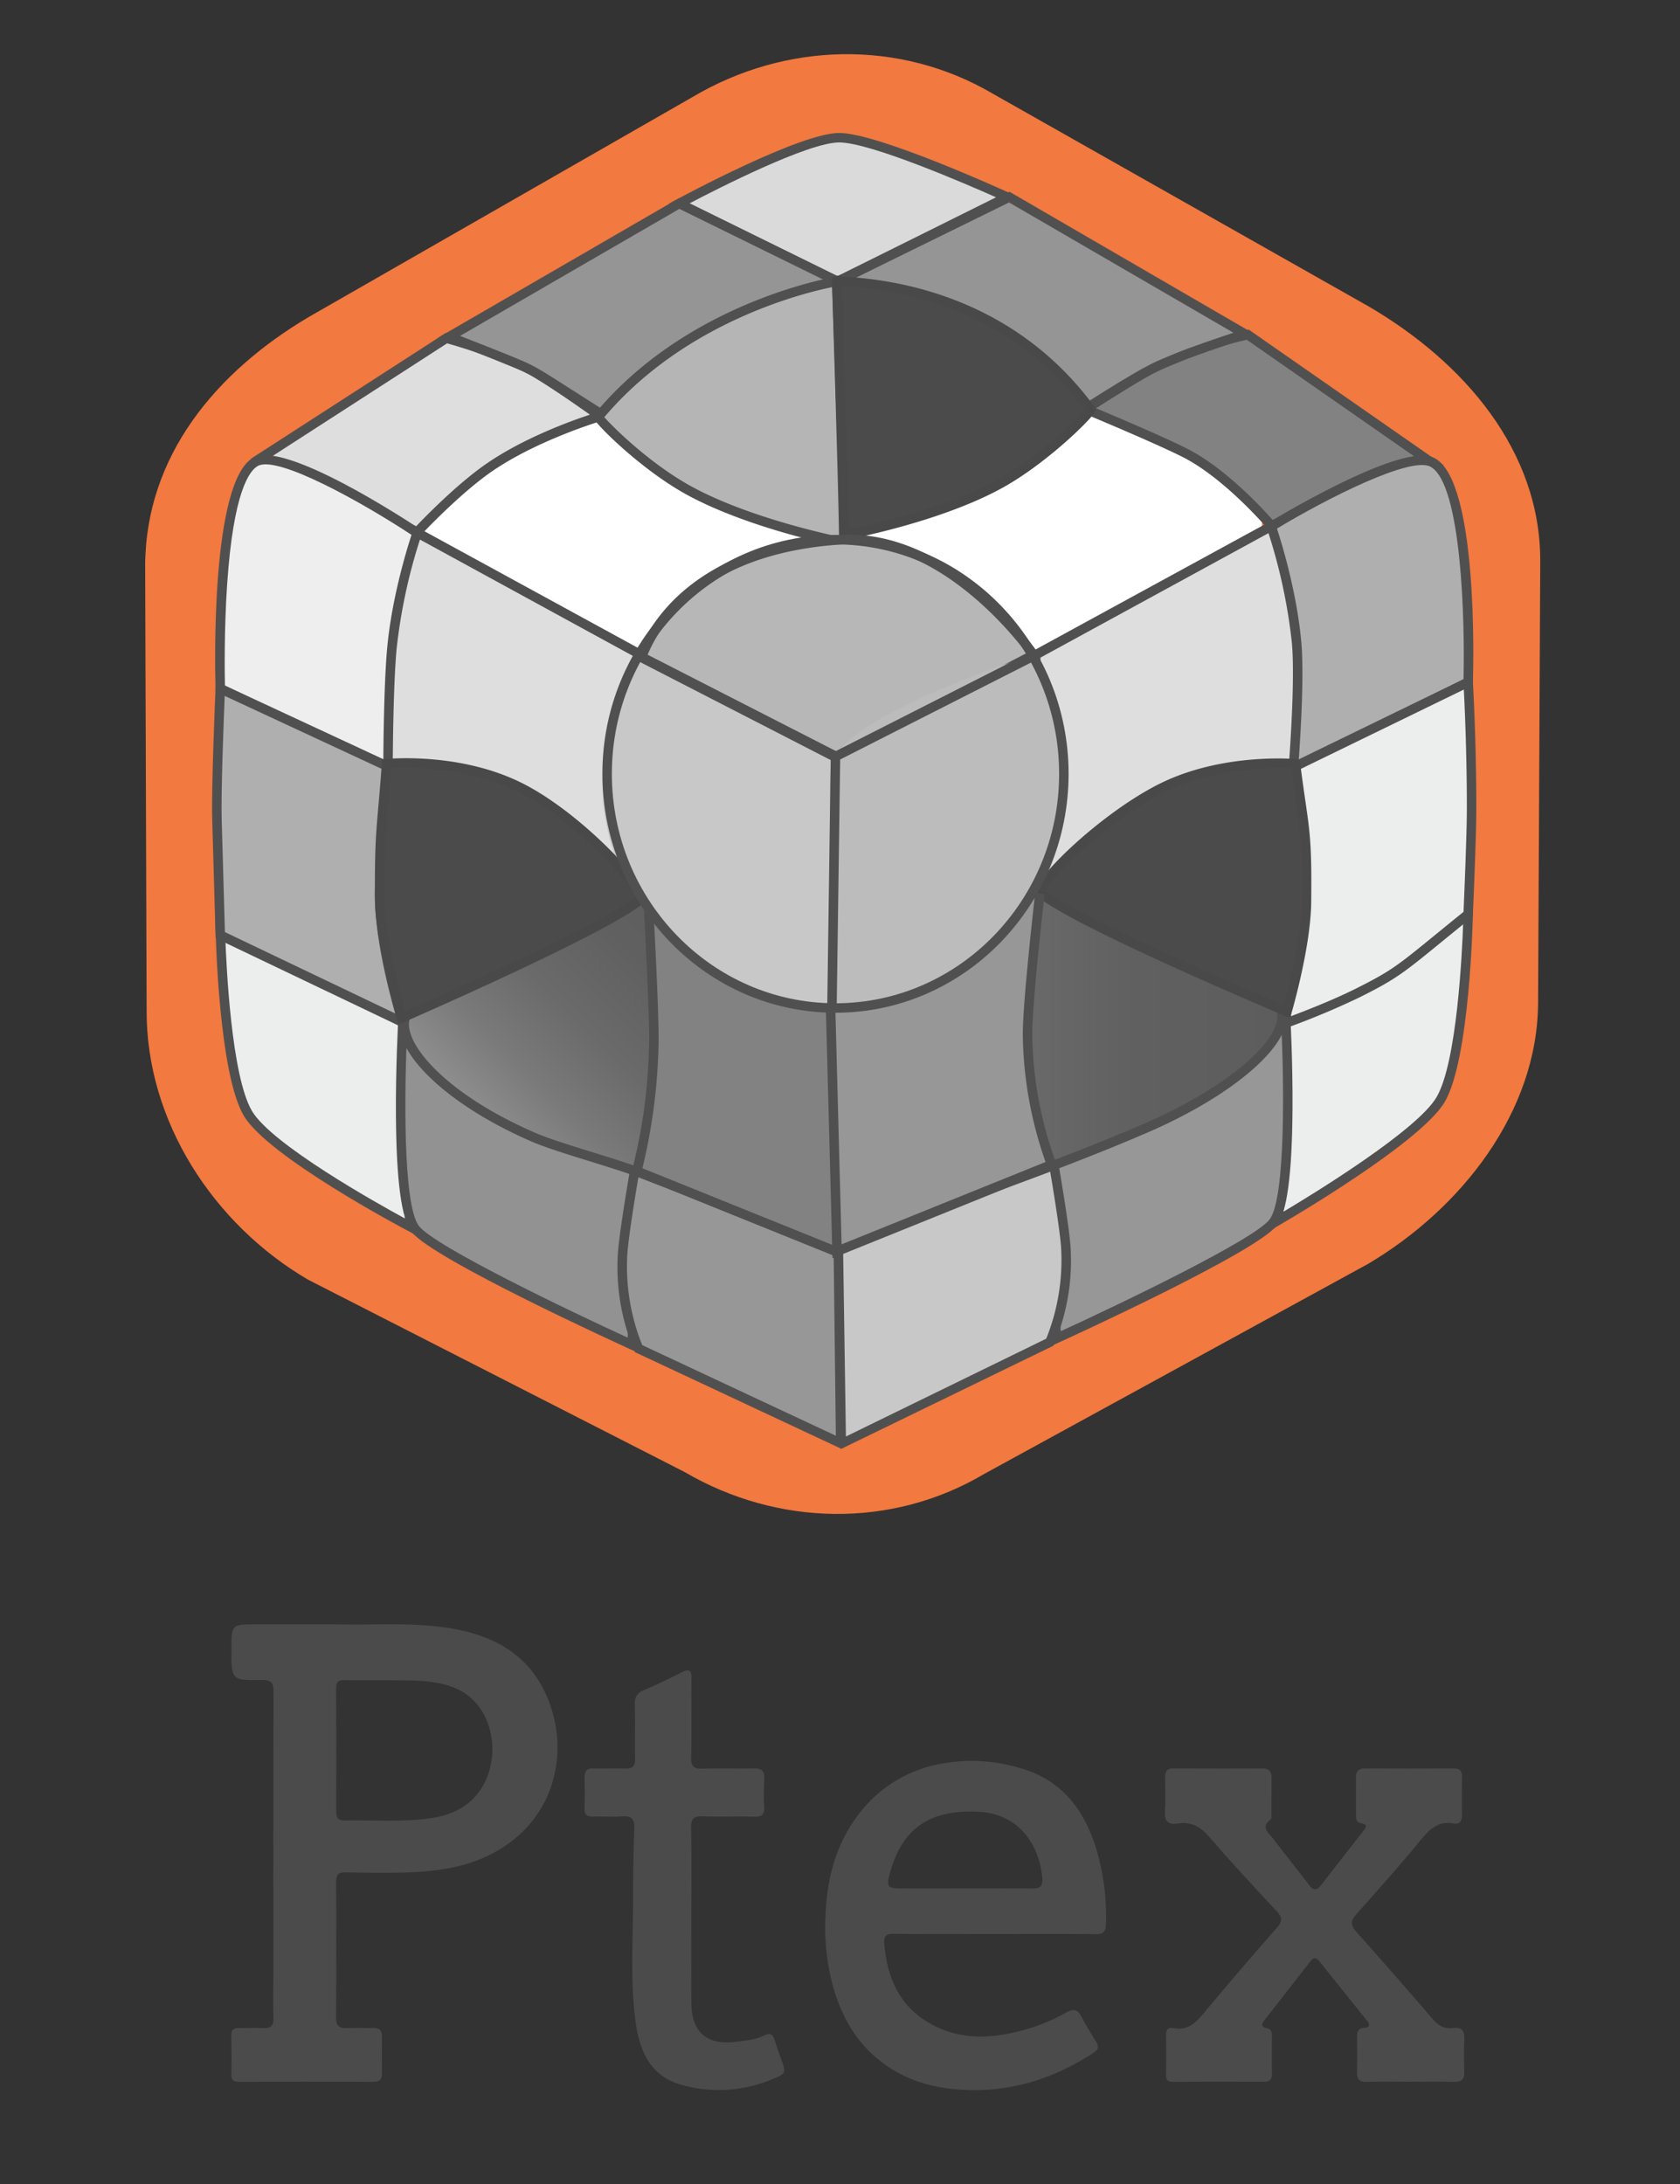 <svg id="Layer_1" data-name="Layer 1" xmlns="http://www.w3.org/2000/svg" xmlns:xlink="http://www.w3.org/1999/xlink" viewBox="0 0 491.162 638.51"><rect x="0" y="0" width="491.162" height="638.51" fill="#333333" stroke="none"/><defs><style>.cls-1{fill:#f2793f;}.cls-2{fill:#fff;}.cls-3{fill:#515050;}.cls-4{fill:#dedede;}.cls-5{fill:#dadada;}.cls-6{fill:#959595;}.cls-7{fill:#eee;}.cls-8{fill:#eceded;}.cls-9{fill:#c8c8c8;}.cls-10{fill:#afafaf;}.cls-11{fill:#929292;}.cls-12{fill:#979797;}.cls-13{fill:url(#linear-gradient);}.cls-14{fill:#b5b5b5;}.cls-15{fill:#4c4b4b;}.cls-16{fill:#494949;}.cls-17{fill:#828282;}.cls-18{fill:#b7b7b7;}.cls-19{fill:url(#linear-gradient-2);}.cls-20{fill:#bcbcbc;}</style><linearGradient id="linear-gradient" x1="163.408" y1="350.773" x2="233.486" y2="280.696" gradientUnits="userSpaceOnUse"><stop offset="0" stop-color="#8f8f8f"/><stop offset="0.195" stop-color="#7a7a7a"/><stop offset="0.419" stop-color="#6a6a6a"/><stop offset="0.671" stop-color="#606060"/><stop offset="1" stop-color="#5d5d5d"/></linearGradient><linearGradient id="linear-gradient-2" x1="244.055" y1="307.466" x2="374.851" y2="307.466" xlink:href="#linear-gradient"/></defs><title>Ptex</title><path class="cls-1" d="M202.516,28.337,90.299,92.654c-27.092,16.039-47.707,40.6-47.862,72.678l.43,129.97c-.157,32.557,19.609,62.676,47.183,78.815l110.079,56.23c27.169,15.901,60.527,16.609,87.619.57l112.218-61.41c27.092-16.039,49.557-44.3,49.712-76.378l.627-128.913c.157-32.557-22.515-58.448-50.089-74.587L290.135,27.322C262.967,11.421,229.608,12.298,202.516,28.337Z"/><polygon class="cls-2" points="113.442 131.068 174.696 99.723 244.262 157.773 227.525 245.58 92.12 172.651 113.442 131.068"/><path class="cls-3" d="M230.401,251.622,86.832,174.296l23.672-46.168L175.222,95.01l73.361,61.217ZM97.409,171.007l127.241,68.531,15.29-80.219-65.77-54.883-57.79,29.573Z"/><polygon class="cls-2" points="370.422 127.617 366.357 197.692 282.59 230.557 216.727 171.878 345.914 87.924 370.422 127.617"/><path class="cls-4" d="M76.167,133.95l54.324-35.073a177.354,177.354,0,0,1,21.131,7.378c6.388,2.795,23.903,15.458,23.903,15.458S156.892,127.18,143.171,136.583c-9.81,6.723-21.186,18.946-21.186,18.946Z"/><path class="cls-3" d="M122.309,157.213,73.32,134.14l56.938-36.762.596.162a180.291,180.291,0,0,1,21.322,7.445c6.449,2.822,23.439,15.084,24.159,15.604l2.289,1.655-2.71.796c-.185.054-18.587,5.519-31.961,14.684-9.573,6.56-20.842,18.626-20.955,18.748ZM79.013,133.76l42.654,20.089c2.641-2.773,12.174-12.551,20.721-18.408,10.807-7.406,24.388-12.334,30.074-14.213-4.917-3.484-16.56-11.589-21.396-13.705a175.541,175.541,0,0,0-20.348-7.145Z"/><path class="cls-5" d="M244.821,82.298,198.567,59.498s35.538-19.229,46.769-19.241c11.147-.012,49.107,17.362,49.107,17.362Z"/><path class="cls-3" d="M244.824,83.843,195.552,59.555l2.356-1.275c1.463-.792,35.977-19.395,47.426-19.408h.013c11.334,0,48.111,16.773,49.672,17.488l2.638,1.207ZM201.606,59.453l43.212,21.3L291.205,57.683c-8.786-3.907-36.805-16.041-45.857-16.041h-.011C236.227,41.652,209.715,55.196,201.606,59.453Z"/><path class="cls-6" d="M131.316,98.453l67.25-38.955,48.113,23.646-69.916,38.568c-19.663-12.487-19.633-12.878-26.091-15.582C144.697,103.629,131.316,98.453,131.316,98.453Z"/><path class="cls-3" d="M176.713,123.321l-.692-.439c-4.365-2.772-7.76-4.949-10.472-6.687-9.505-6.093-10.498-6.73-15.412-8.787-5.889-2.466-19.187-7.612-19.32-7.663l-2.693-1.042L198.513,57.929l51.161,25.144ZM134.505,98.206c4.234,1.649,12.412,4.851,16.702,6.647,5.136,2.151,6.354,2.932,15.837,9.01,2.563,1.644,5.739,3.679,9.769,6.24L243.684,83.215l-45.064-22.148Z"/><path class="cls-7" d="M74.721,135.008c-12.081,6.695-10.322,66.313-10.322,66.313l53.379,25.979,4.129-71.534S83.433,130.18,74.721,135.008Z"/><path class="cls-3" d="M119.04,229.455,63.039,202.199l-.024-.837c-.183-6.188-1.424-60.66,11.035-67.565h0c9.178-5.09,44.613,18.149,48.623,20.816l.662.44ZM65.763,200.445l50.752,24.701,3.964-68.665C105.783,146.788,81.116,133.049,75.392,136.219h0c-2.574,1.427-7.164,7.812-8.982,34.55C65.5,184.166,65.691,197.093,65.763,200.445Z"/><path class="cls-8" d="M117.777,298.9l2.064,59.689s-40.51-21.381-47.391-33.121c-7.205-12.293-8.052-54.194-8.052-54.194Z"/><path class="cls-3" d="M121.308,360.929l-2.113-1.115c-1.668-.881-40.939-21.702-47.939-33.645-7.304-12.461-8.207-53.141-8.242-54.866l-.047-2.328,56.166,29.068ZM65.852,273.586c.308,8.949,1.814,40.982,7.792,51.183,5.72,9.759,36.356,26.899,44.73,31.458l-1.954-56.469Z"/><path class="cls-4" d="M113.442,224.322s17.327,8.496,32.802,16.007,33.434,17.212,43.37,25.973c1.75,1.543.38-73.409.38-73.409l-68.009-37.154a161.617,161.617,0,0,0-7.422,33.938C113.478,201.603,113.442,224.322,113.442,224.322Z"/><path class="cls-3" d="M189.453,267.956l-.755-.615c-8.032-7.082-22.922-15.992-43.058-25.766-15.301-7.427-32.634-15.925-32.807-16.01l-.776-.381.001-.864c0-.229.049-22.918,1.126-34.767,1.567-17.225,7.436-34.103,7.495-34.271l.54-1.538,70.145,38.321.015.804c.003.182.334,18.385.461,36.446.263,37.416-.387,37.717-1.566,38.262Zm-74.624-44.495c3.547,1.738,18.569,9.095,32.019,15.624,19.254,9.345,33.333,17.634,41.904,24.67.665-9.009.32-45.127-.129-70.031L122.776,157.75a160.309,160.309,0,0,0-6.835,32.054C114.993,200.222,114.85,219.197,114.829,223.461Z"/><path class="cls-9" d="M249.536,297.544s7.847-59.041-1.483-74.36c-8.679-14.251-61.429-31.45-61.429-31.45s-9.086,11.681-10.4,34.62c-1.281,22.354,11.259,39.364,11.259,39.364s18.651,18.533,26.247,22.509C221.934,292.523,249.536,297.544,249.536,297.544Z"/><path class="cls-10" d="M64.399,273.391l-.97-33.878c-.274-9.548.97-38.192.97-38.192l51.314,23.862a320.645,320.645,0,0,0-4.542,32.04c-1.567,15.87,6.606,41.677,6.606,41.677Z"/><path class="cls-3" d="M120.061,301.526l-57.022-27.25-.994-34.724c-.272-9.489.92-37.12.971-38.292l.09-2.068,54.191,25.201-.23,1.079c-.025.119-2.572,12.185-4.518,31.887-1.522,15.409,6.467,40.867,6.548,41.123ZM65.759,272.507,115.556,296.304c-2.107-7.331-7.039-26.295-5.763-39.217,1.629-16.498,3.682-27.708,4.347-31.108L65.695,203.451c-.277,6.75-1.109,28.122-.883,36.021Z"/><path class="cls-11" d="M117.777,298.9l69.111,37.45-2.064,56.844s-57.102-25.959-63.395-33.868C114.85,351.06,117.777,298.9,117.777,298.9Z"/><path class="cls-3" d="M186.132,395.31l-1.881-.855c-2.344-1.065-57.479-26.19-63.906-34.266-2.967-3.729-4.469-14.905-4.593-34.167-.09-13.955.636-27.068.644-27.199l.122-2.181,71.786,38.9Zm-67.087-94.148c-.769,15.748-1.418,51.164,3.466,57.303,4.806,6.039,43.988,24.809,61.003,32.61l1.958-53.917Z"/><path class="cls-12" d="M186.69,335.707,245.651,366.229l.583,55.921-59.543-27.872a62.158,62.158,0,0,1-4.636-28.171C182.748,357.745,186.69,335.707,186.69,335.707Z"/><path class="cls-3" d="M248.169,422.224l-2.213,1.335-60.311-28.239-.212-.46a62.97,62.97,0,0,1-4.759-28.865c.691-8.333,4.492-29.628,4.653-30.53l.331-1.85,61.369,31.769Zm-60.417-28.976,57.074,26.715-.552-52.887L187.726,337.803c-.958,5.478-3.729,21.627-4.292,28.419A61.577,61.577,0,0,0,187.752,393.248Z"/><path class="cls-13" d="M120.168,294.547c10.399-10.663,63.531-37.771,63.531-37.771s14.936,25.023,31.509,30.91c8.384,2.979,34.365,9.097,34.365,9.097l-.661,67.955s-28.394-8.87-61.912-21.886c-7.508-2.916-23.863-7.288-30.863-10.307C127.447,320.172,112.558,302.351,120.168,294.547Z"/><path class="cls-3" d="M250.279,366.615l-1.779-.556c-.285-.089-28.823-9.033-62.001-21.917-3.362-1.306-8.479-2.894-13.896-4.575-6.452-2.002-13.124-4.073-17.014-5.751-21.05-9.077-36.547-22.018-38.562-32.199a8.617,8.617,0,0,1,2.15-8.036h0c10.438-10.703,61.715-36.927,63.893-38.038l1.154-.589.665,1.112c.146.246,14.877,24.664,30.783,30.315,8.217,2.919,33.96,8.993,34.219,9.054l1.078.254ZM121.159,295.514a5.887,5.887,0,0,0-1.417,5.564c1.487,7.511,13.682,20.163,36.943,30.194,3.756,1.62,10.355,3.669,16.738,5.649,5.464,1.696,10.625,3.298,14.078,4.638,28.356,11.013,53.312,19.138,60.045,21.291l.632-64.976c-5.058-1.203-25.949-6.226-33.434-8.885-15.026-5.339-28.395-25.387-31.552-30.398-7.755,3.998-52.745,27.397-62.034,36.922Z"/><path class="cls-14" d="M174.905,121.924c27.389-33.097,69.71-39.626,69.71-39.626s2.064,65.353,2.064,76.322c0,.021-27.334-5.236-45.647-15.439C186.911,135.314,174.703,122.168,174.905,121.924Z"/><path class="cls-3" d="M246.762,160.003a36.98,36.98,0,0,1-4.96-1.005c-2.605-.594-6.709-1.585-11.47-2.936-8.386-2.378-20.393-6.334-29.974-11.672-13.313-7.417-26.537-20.705-26.815-22.197l-.12-.639.416-.514c27.408-33.119,70.137-40.046,70.565-40.112l1.545-.239.049,1.563c.021.654,2.065,65.5,2.065,76.366v.792l-.683.401A1.025,1.025,0,0,1,246.762,160.003ZM176.674,121.968c2.627,2.991,13.193,13.409,25.031,20.003,15.383,8.57,37.481,13.658,43.578,14.952-.147-13.25-1.7-63.317-2.002-72.97C235.543,85.504,200.467,93.882,176.674,121.968Z"/><path class="cls-15" d="M113.029,223.278c-1.55,20.704-2.053,18.69-2.053,38.873,0,12.934,6.388,35.486,6.388,35.486s59.396-25.856,69.858-34.628c2.149-1.802-17.328-23.908-35.278-32.861S113.029,223.278,113.029,223.278Z"/><path class="cls-16" d="M116.464,299.54l-.432-1.525c-.263-.928-6.441-22.887-6.441-35.863,0-14.644.272-17.748.998-26.048.28-3.204.629-7.192,1.059-12.929l.087-1.159,1.157-.115c.871-.084,21.57-2.018,39.67,7.01,16.708,8.334,35.602,28.379,36.189,33.358a1.943,1.943,0,0,1-.639,1.803c-10.495,8.799-67.762,33.777-70.195,34.836ZM114.32,224.574c-.39,5.121-.71,8.785-.972,11.771-.738,8.441-.987,11.284-.987,25.807,0,10.671,4.502,28.302,5.917,33.575,9.075-3.987,57.412-25.393,67.648-33.447-1.262-3.642-17.605-22.415-34.6-30.891C136.32,223.903,118.908,224.314,114.32,224.574Z"/><line class="cls-2" x1="191.017" y1="336.35" x2="191.678" y2="267.361"/><rect class="cls-3" x="156.851" y="300.471" width="68.992" height="2.769" transform="translate(-112.383 490.213) rotate(-89.434)"/><path class="cls-3" d="M307.293,346.465c-.108-1.5-2.646-36.885-2.378-49.069.208-9.529,3.229-37.04,3.357-38.206l2.752.303c-.031.285-3.135,28.556-3.342,37.964-.265,12.056,2.346,48.443,2.372,48.81Z"/><path class="cls-17" d="M189.613,265.244s1.68,30.447,1.54,39.472a160.098,160.098,0,0,1-4.988,37.652l62.747,25.334,1.867-70.276"/><path class="cls-3" d="M250.243,369.732l-65.753-26.547.343-1.199a160.29,160.29,0,0,0,4.935-37.291c.138-8.873-1.521-39.071-1.538-39.375l2.765-.152c.069,1.245,1.681,30.6,1.542,39.57a167.174,167.174,0,0,1-4.721,36.804l59.765,24.13,1.813-68.283,2.769.074Z"/><path class="cls-18" d="M190.819,194.376s41.496-35.899,52.969-35.968c17.768-.107,58.401,33.03,58.401,33.03s-40.474,29.497-50.8,29.511"/><path class="cls-3" d="M251.391,222.334l-.004-2.77c7.77-.01,36.347-19.418,48.517-28.181-7.272-5.76-40.743-31.591-56.026-31.591-.027,0-.054,0-.081 0-8.991.054-40.637,25.739-52.072,35.63l-1.812-2.094c1.71-1.479,42.019-36.234,53.867-36.306h.092c18.099,0,57.521,31.979,59.192,33.342l1.392,1.134-1.451,1.058c-.102.074-10.28,7.481-21.592,14.794C266.045,217.287,255.945,222.328,251.391,222.334Z"/><path class="cls-17" d="M419.113,135.669l-54.324-37.826s-12.942,2.861-22.782,7.166c-6.388,2.795-24.522,14.611-24.522,14.611s20.007,8.3,28.771,12.69c12.719,6.371,25.388,21.339,25.388,21.339Z"/><path class="cls-3" d="M371.219,155.291l-.632-.747c-.125-.147-12.64-14.828-24.952-20.996-8.62-4.317-28.481-12.565-28.681-12.648l-2.425-1.006,2.199-1.433c.744-.485,18.305-11.911,24.724-14.72,9.851-4.31,22.504-7.131,23.038-7.25l.592-.131L422.06,136.034Zm-50.773-35.932c5.618,2.359,19.542,8.264,26.43,11.714,11.342,5.682,22.411,17.788,25.183,20.939L416.167,135.305l-51.666-35.975a143.265,143.265,0,0,0-21.939,6.948C337.661,108.423,325.462,116.141,320.446,119.359Z"/><path class="cls-6" d="M363.964,97.632l-68.902-40.013L246.949,81.265,316.865,119.833c19.663-12.487,20.666-12.455,27.123-15.159C349.963,102.173,363.964,97.632,363.964,97.632Z"/><path class="cls-3" d="M316.915,121.442,243.954,81.195l51.163-25.145,72.224,41.942L364.39,98.949c-.139.045-14.014,4.552-19.866,7.003-.598.25-1.148.477-1.672.692-4.99,2.054-7.495,3.085-25.244,14.358ZM249.944,81.336l66.872,36.889c17.329-10.991,19.908-12.053,24.981-14.141.519-.214,1.064-.438,1.656-.687,4.338-1.816,12.697-4.642,17.146-6.117L295.007,59.189Z"/><path class="cls-10" d="M418.907,135.246c12.081,6.695,10.322,64.196,10.322,64.196l-51.314,25.979L371.722,153.887S410.195,130.418,418.907,135.246Z"/><path class="cls-3" d="M376.712,227.582l-6.443-74.43.732-.447c.097-.059,9.795-5.96,20.436-11.191,22.063-10.847,26.639-8.312,28.141-7.479h0c12.46,6.906,11.219,59.478,11.036,65.45l-.025.821Zm-3.537-72.957,5.943,68.635,48.751-24.68c.429-16.348-.488-57.054-9.634-62.123h0C412.497,133.279,387.884,145.736,373.175,154.625Z"/><path class="cls-8" d="M375.851,297.021l-2.064,59.689s40.51-23.498,47.391-35.238c7.205-12.293,8.052-54.194,8.052-54.194Z"/><path class="cls-3" d="M372.316,359.164l2.179-62.972,56.168-31.298-.049,2.412c-.034,1.726-.938,42.404-8.241,54.865-6.985,11.919-46.225,34.77-47.892,35.736Zm4.892-61.313-1.95,56.384c8.453-5.04,39.006-23.702,44.727-33.463,5.96-10.169,7.475-42.032,7.79-51.097Z"/><path class="cls-4" d="M378.122,224.56s-15.262,6.379-30.737,13.89-33.434,17.212-43.37,25.973c-1.75,1.543-1.206-72.985-1.206-72.985l68.835-37.577a161.617,161.617,0,0,1,7.422,33.938C380.151,199.724,378.122,224.56,378.122,224.56Z"/><path class="cls-3" d="M304.257,266.055l-.896-.354c-1.147-.523-1.841-.839-1.994-38.038-.074-17.957.056-36.054.057-36.235l.006-.814,70.98-38.748.54,1.538c.059.168,5.929,17.046,7.495,34.271,1.082,11.907-.86,35.979-.943,36.998l-.068.84-.777.325c-.152.063-15.407,6.452-30.668,13.858-20.138,9.776-35.027,18.686-43.058,25.767Zm-.069-73.792c-.167,23.904-.11,60.628.66,69.635,8.567-7.039,22.654-15.336,41.932-24.693,13.359-6.484,26.711-12.19,30.028-13.594.337-4.421,1.829-25.239.88-35.686a160.318,160.318,0,0,0-6.835-32.054Z"/><path class="cls-8" d="M429.229,267.278s.991-22.448.998-30.686c.017-20.122-.998-37.149-.998-37.149L375.851,225.421s2.477,28.635,2.477,38.391c0,8.143-2.477,35.326-2.477,35.326a224.022,224.022,0,0,0,21.115-8.844C409.715,283.92,410.04,282.739,429.229,267.278Z"/><path class="cls-3" d="M374.276,301.169l.196-2.156c.024-.271,2.472-27.213,2.472-35.2,0-9.586-2.447-37.986-2.472-38.272l-.082-.947,56.099-27.303.123,2.07c.011.171,1.018,17.299,1.001,37.233-.007,8.174-.989,30.521-1,30.747l-.027.624-.487.393c-3.548,2.858-6.45,5.229-8.905,7.233-10.826,8.84-13.08,10.68-23.607,15.943a227.43,227.43,0,0,1-21.27,8.91Zm3.036-74.919c.435,5.117,2.401,28.743,2.401,37.562,0,6.852-1.699,26.622-2.288,33.274,3.784-1.412,12.126-4.633,18.922-8.03,10.253-5.127,12.213-6.728,23.095-15.612,2.346-1.915,5.099-4.163,8.432-6.852.16-3.686.964-22.654.97-30.002.014-15.817-.62-29.854-.883-34.991Z"/><path class="cls-12" d="M375.851,297.021l-69.111,37.45,2.064,56.844s57.102-25.959,63.395-33.868C378.778,349.181,375.851,297.021,375.851,297.021Z"/><path class="cls-3" d="M307.496,393.431l-2.171-59.769,71.785-38.899.123,2.181c.007.131.732,13.244.644,27.199-.124,19.262-1.626,30.438-4.594,34.166-6.427,8.076-61.562,33.2-63.905,34.267Zm.659-58.153,1.958,53.918c17.016-7.803,56.197-26.572,61.004-32.611,4.885-6.138,4.234-41.554,3.465-57.302Z"/><path class="cls-9" d="M306.938,333.828l-61.851,30.522.867,57.827L306.938,392.399a62.158,62.158,0,0,0,4.636-28.171C310.881,355.866,306.938,333.828,306.938,333.828Z"/><path class="cls-3" d="M244.398,422.496l-.708-59.001,64.286-31.724.325,1.812c.161.902,3.963,22.198,4.653,30.53a62.952,62.952,0,0,1-4.76,28.865l-.206.448-.443.216L248.888,422.153l-2.858,1.393Zm2.087-57.292.822,54.771,58.564-28.596a61.545,61.545,0,0,0,4.324-27.037c-.564-6.808-3.347-23.016-4.3-28.456Z"/><path class="cls-19" d="M373.047,292.668c-10.399-10.663-60.531-40.594-60.531-40.594S288.575,283.662,270.694,288.708c-8.152,2.3-26.639,6.196-26.639,6.196l.661,67.955s51.819-16.46,90.068-32.955C363.475,317.531,380.657,300.472,373.047,292.668Z"/><path class="cls-3" d="M243.35,364.746l-.69-70.963,1.11-.233c.185-.039,18.536-3.912,26.548-6.174,17.235-4.864,40.859-35.826,41.096-36.138l.749-.988,1.064.636c2.053,1.226,50.406,30.146,60.812,40.816a7.759,7.759,0,0,1,2.009,7.227c-1.901,9.604-18.263,22.563-40.715,32.246-37.874,16.333-89.678,32.839-90.197,33.004Zm2.101-68.723.632,64.942c9.447-3.052,54.377-17.768,88.154-32.334,21.313-9.191,37.39-21.627,39.094-30.24a4.975,4.975,0,0,0-1.274-4.756h0c-9.327-9.565-51.923-35.365-59.195-39.74-4.301,5.511-25.26,31.48-41.791,36.145C264.122,292.001,249.575,295.142,245.451,296.023Z"/><path class="cls-15" d="M318.93,119.833c-29.897-40.844-77.927-37.036-74.315-37.747,0,0,2.199,63.426,2.199,74.395,0,.021,27.469-4.977,45.782-15.18C306.717,133.435,319.118,120.089,318.93,119.833Z"/><path class="cls-16" d="M246.736,157.863a1.023,1.023,0,0,1-.623-.188l-.684-.401v-.792c0-10.144-1.913-66.055-2.17-73.527a1.425,1.425,0,0,1-.218-.702,1.444,1.444,0,0,1,1.306-1.525l1.594-.314.016.455c17.955.807,51.194,6.868,74.089,38.146l.369.503-.133.625c-.335,1.534-13.756,14.981-27.013,22.367-9.584,5.339-21.632,9.226-30.052,11.545-4.778,1.316-8.901,2.274-11.518,2.846A37.99,37.99,0,0,1,246.736,157.863Zm-.683-74.217c.326,9.484,1.979,58.051,2.134,71.16,6.064-1.227,28.351-6.143,43.736-14.713,12.315-6.861,22.794-17.515,25.27-20.279C295.095,90.32,263.398,84.462,246.054,83.645Z"/><path class="cls-15" d="M378.741,223.304c2.509,19.598,3.455,18.809,3.215,40.515-.143,12.933-5.693,31.94-5.693,31.94s-61.46-25.856-71.923-34.628c-2.149-1.802,17.328-21.791,35.278-30.744S378.741,223.304,378.741,223.304Z"/><path class="cls-16" d="M377.158,297.636l-1.431-.602c-2.518-1.06-61.773-26.039-72.275-34.844a1.911,1.911,0,0,1-.641-1.768c.577-4.886,19.952-23.177,36.19-31.276,18.094-9.023,38.983-7.3,39.862-7.222l1.109.098.142,1.105c.597,4.662,1.114,8.232,1.53,11.102,1.368,9.437,1.88,12.967,1.696,29.604-.144,12.974-5.52,31.528-5.748,32.312Zm-71.502-37.224c10.341,8.081,60.498,29.551,69.698,33.457,1.288-4.719,5.103-19.553,5.218-30.066.182-16.422-.321-19.895-1.667-29.176-.383-2.642-.852-5.877-1.39-10.012-4.538-.221-22.198-.513-37.277,7.01C323.799,239.824,307.099,256.726,305.656,260.413Z"/><path class="cls-18" d="M302.19,191.438s-24.412-35.679-56.273-33.639c-43.595,2.791-55.793,27.269-58.368,34.42l56.754,29.179Z"/><path class="cls-3" d="M244.305,222.957l-58.471-30.062.412-1.145c2.726-7.568,15.079-32.484,59.583-35.333,13.394-.86,27.6,4.81,41.075,16.386a102.454,102.454,0,0,1,16.429,17.853l.884,1.292Zm-55.02-31.401,55.016,28.286L300.121,190.95c-4.706-6.271-26.791-33.515-54.116-31.769C205.225,161.791,192.624,183.319,189.285,191.555Z"/><path class="cls-9" d="M301.417,259.34s-13.629,19.107-20.11,23.636c-15.986,11.173-47.982,12.628-46.147,11.088,0,0-26.532-6.304-40.34-21.023-3.536-3.769-9.63-18.445-9.63-18.445l36.884-1.118,20.962,40.798"/><rect class="cls-3" x="213.823" y="173.323" width="2.769" height="65.768" transform="translate(-66.398 303.85) rotate(-62.9)"/><path class="cls-12" d="M242.849,295.547l1.867,70.276L307.464,340.489a113.068,113.068,0,0,1-7.053-37.652c-.141-9.025,3.604-41.589,3.604-41.589"/><path class="cls-3" d="M243.385,367.853l-1.92-72.27,2.769-.074,1.814,68.283L305.679,339.717a115.944,115.944,0,0,1-6.653-36.858c-.14-9.011,3.46-40.436,3.614-41.769l2.75.316c-.037.325-3.732,32.577-3.595,41.409a112.555,112.555,0,0,0,6.947,37.145l.534,1.29Z"/><path class="cls-20" d="M242.127,296.106s.442-37.533.492-63.806c.009-4.937-.24-8.324,1.404-11.04,8.679-14.344,57.3-29.525,57.3-29.525s5.35,4.713,8.871,27.555c2.507,16.269-8.776,43.506-8.776,43.506s-20.127,21.349-28.606,25.568C265.224,292.138,242.127,296.106,242.127,296.106Z"/><path class="cls-20" d="M249.573,267.361,278.421,234.474h31.032s.196,17.599-17.839,40.203c-6.125,7.676-30.25,21.113-39.806,19.581-2.788-.447-8.054,1.672-8.579-1.171C242.302,288.067,249.573,267.361,249.573,267.361Z"/><path class="cls-3" d="M244.262,296.085c-37.578,0-68.15-31.334-68.15-69.849,0-38.514,30.572-69.848,68.15-69.848,37.578,0,68.15,31.334,68.15,69.848C312.411,264.751,281.839,296.085,244.262,296.085Zm0-136.927c-36.051,0-65.381,30.091-65.381,67.078s29.33,67.079,65.381,67.079,65.38-30.092,65.38-67.079S280.313,159.158,244.262,159.158Z"/><polygon class="cls-3" points="244.614 294.719 241.845 294.68 242.889 220.332 301.769 190.416 303.023 192.885 245.634 222.043 244.614 294.719"/><path class="cls-15" d="M98.269,474.891c9.801.317,21.346-.723,32.818,1.058,12.36,1.918,22.726,7.107,28.271,18.842,6.933,14.672,4.163,33.195-10.271,43.888-8.844,6.552-18.962,8.328-29.508,8.715-6.183.227-12.383.11-18.572.005-2.109-.036-2.749.694-2.737,2.779q.115,19.855-.008,39.711c-.019,2.506,1.014,3.149,3.248,3.053,2.557-.11,5.123.004,7.685-.034,1.751-.026,2.505.757,2.478,2.518-.055,3.629-.036,7.259-.013,10.888.01,1.602-.701,2.308-2.325,2.305q-19.856-.037-39.711.003c-1.575.004-2.009-.676-1.988-2.125.057-3.842.072-7.687-.006-11.528-.032-1.587.709-2.058,2.118-2.045,2.348.022,4.703-.107,7.044.024,2.322.13,3.264-.684,3.166-3.11-.16-3.943-.043-7.898-.043-11.848,0-27.755-.042-55.511.065-83.265.011-2.8-.656-3.631-3.528-3.576-8.799.168-8.802.039-8.802-8.837,0-7.42,0-7.42,7.453-7.42C82.256,474.891,89.408,474.891,98.269,474.891Zm14.066,16.33c-3.841,0-7.682.048-11.522-.023-1.647-.03-2.549.282-2.537,2.254.07,12.055.053,24.111.014,36.166-.006,1.706.566,2.673,2.355,2.626,8.623-.227,17.258.594,25.871-.77,10.57-1.674,15.776-8.378,17.143-16.393,1.378-8.079-1.878-18.78-12.03-22.11C125.261,490.882,118.804,491.352,112.335,491.221Z"/><path class="cls-15" d="M290.842,565.426c-9.818-.002-19.637.066-29.454-.05-2.435-.029-3.05.638-2.84,3.108.922,10.877,5.288,19.467,15.568,24.231,7.62,3.531,15.513,3.164,23.452,1.229a55.621,55.621,0,0,0,14.205-5.592c1.959-1.104,3.264-.981,4.369,1.19,1.302,2.559,2.845,5,4.354,7.448.848,1.376.605,2.243-.767,3.14-12.034,7.873-25.033,11.844-39.573,10.755-9.366-.701-17.588-3.624-24.644-9.888-5.773-5.126-9.288-11.641-11.557-18.817a64.985,64.985,0,0,1-2.606-22.109c.383-10.557,2.875-20.478,9.235-29.042a38.663,38.663,0,0,1,24.835-15.436,49.158,49.158,0,0,1,22.714,1.282c11.364,3.169,18.084,11.077,21.791,21.88a68.631,68.631,0,0,1,3.422,23.574c-.037,2.387-.668,3.163-3.05,3.139C310.479,565.371,300.66,565.428,290.842,565.426Zm-8.93-13.32c6.616,0,13.233-.059,19.848.031,2.385.033,3.201-.817,2.964-3.225-.924-9.373-6.581-18.669-18.812-19.24-13.925-.65-22.064,4.735-25.693,17.76-1.167,4.187-.824,4.667,3.446,4.676Q272.788,552.129,281.912,552.106Z"/><path class="cls-15" d="M412.219,608.605c-4.271-.001-8.544-.071-12.813.03-1.957.046-2.692-.737-2.663-2.622.054-3.523.023-7.047.014-10.571-.004-1.433.328-2.511,2.08-2.58,1.71-.067,1.698-1.01.828-2.098-4.665-5.832-9.377-11.626-14.024-17.472-1.014-1.276-1.792-.824-2.538.128-4.476,5.707-8.917,11.442-13.395,17.148-.96,1.224-1.062,2.054.732,2.406,1.172.23,1.41,1.079,1.401,2.153-.031,3.737-.053,7.475.007,11.211.026,1.646-.646,2.284-2.278,2.278q-13.294-.052-26.587.011c-1.494.008-2.107-.45-2.079-2.005.069-3.843.085-7.689-.023-11.53-.048-1.73.653-2.46,2.249-2.151,4.107.796,6.441-1.536,8.818-4.394q10.54-12.672,21.437-25.045c1.712-1.941,1.433-3.05-.159-4.764-6.613-7.112-13.25-14.211-19.567-21.581-2.609-3.044-5.33-4.691-9.329-4.03-2.953.488-3.971-.818-3.756-3.761.232-3.186.1-6.404.035-9.606-.037-1.809.495-2.769,2.529-2.755,8.648.063,17.298.048,25.947.015,1.93-.007,2.679.9,2.662,2.74-.034,3.63-.006,7.261-.02,10.891-.002.421.053,1.058-.184,1.231-3.222,2.354-.563,4.031.711,5.716,3.41,4.511,6.987,8.896,10.386,13.415,1.335,1.774,2.31,1.793,3.649.049,4.027-5.246,8.133-10.431,12.206-15.642.782-1.001,1.608-2.029-.539-2.367-1.428-.225-1.519-1.305-1.523-2.41-.013-3.63.041-7.262-.024-10.891-.038-2.118.988-2.758,2.963-2.746q12.653.079,25.306-.003c1.839-.013,2.791.517,2.751,2.52-.074,3.736-.063,7.475-.008,11.211.026,1.789-.776,2.682-2.499,2.369-4.293-.78-6.79,1.477-9.339,4.579-6.165,7.5-12.605,14.779-19.091,22.007-1.764,1.966-1.617,3.24.052,5.111q11.296,12.664,22.355,25.537c1.616,1.883,3.332,2.907,5.787,2.577,2.457-.331,3.539.623,3.423,3.196-.144,3.197-.108,6.407-.014,9.608.066,2.233-.864,2.991-3.064,2.925C420.764,608.515,416.491,608.606,412.219,608.605Z"/><path class="cls-15" d="M202.117,560.318c-.002,8.436-.051,16.872.012,25.307.064,8.598,4.624,12.412,13.12,11.299,2.861-.375,5.725-.596,8.35-1.9,1.557-.773,2.372-.241,2.845,1.328.521,1.727,1.13,3.429,1.748,5.124,1.694,4.648,1.746,4.751-2.671,6.501a40.124,40.124,0,0,1-26.632,1.445c-9.42-2.798-12.208-10.803-13.241-19.627-1.371-11.712-.551-23.465-.565-35.201q-.012-9.928.366-19.855c.104-2.715-.615-3.954-3.558-3.708-2.757.23-5.552-.038-8.324.077-1.879.078-2.752-.492-2.679-2.505.109-2.986.082-5.98.007-8.968-.048-1.928.772-2.677,2.676-2.628,3.095.079,6.196-.072,9.288.048,2.087.081,2.837-.712,2.8-2.786-.092-5.231.082-10.468-.078-15.695-.068-2.22.524-3.538,2.652-4.436,3.727-1.573,7.379-3.339,10.983-5.181,2.209-1.129,2.978-.744,2.947,1.815-.093,7.687.07,15.378-.093,23.063-.054,2.568.711,3.342,3.261,3.243,4.905-.191,9.825.047,14.733-.098,2.432-.072,3.556.594,3.371,3.22a62.745,62.745,0,0,0-.007,8.004c.127,2.204-.599,2.992-2.876,2.922-5.014-.152-10.041.086-15.053-.101-2.601-.097-3.503.597-3.447,3.344C202.23,543.017,202.119,551.669,202.117,560.318Z"/></svg>